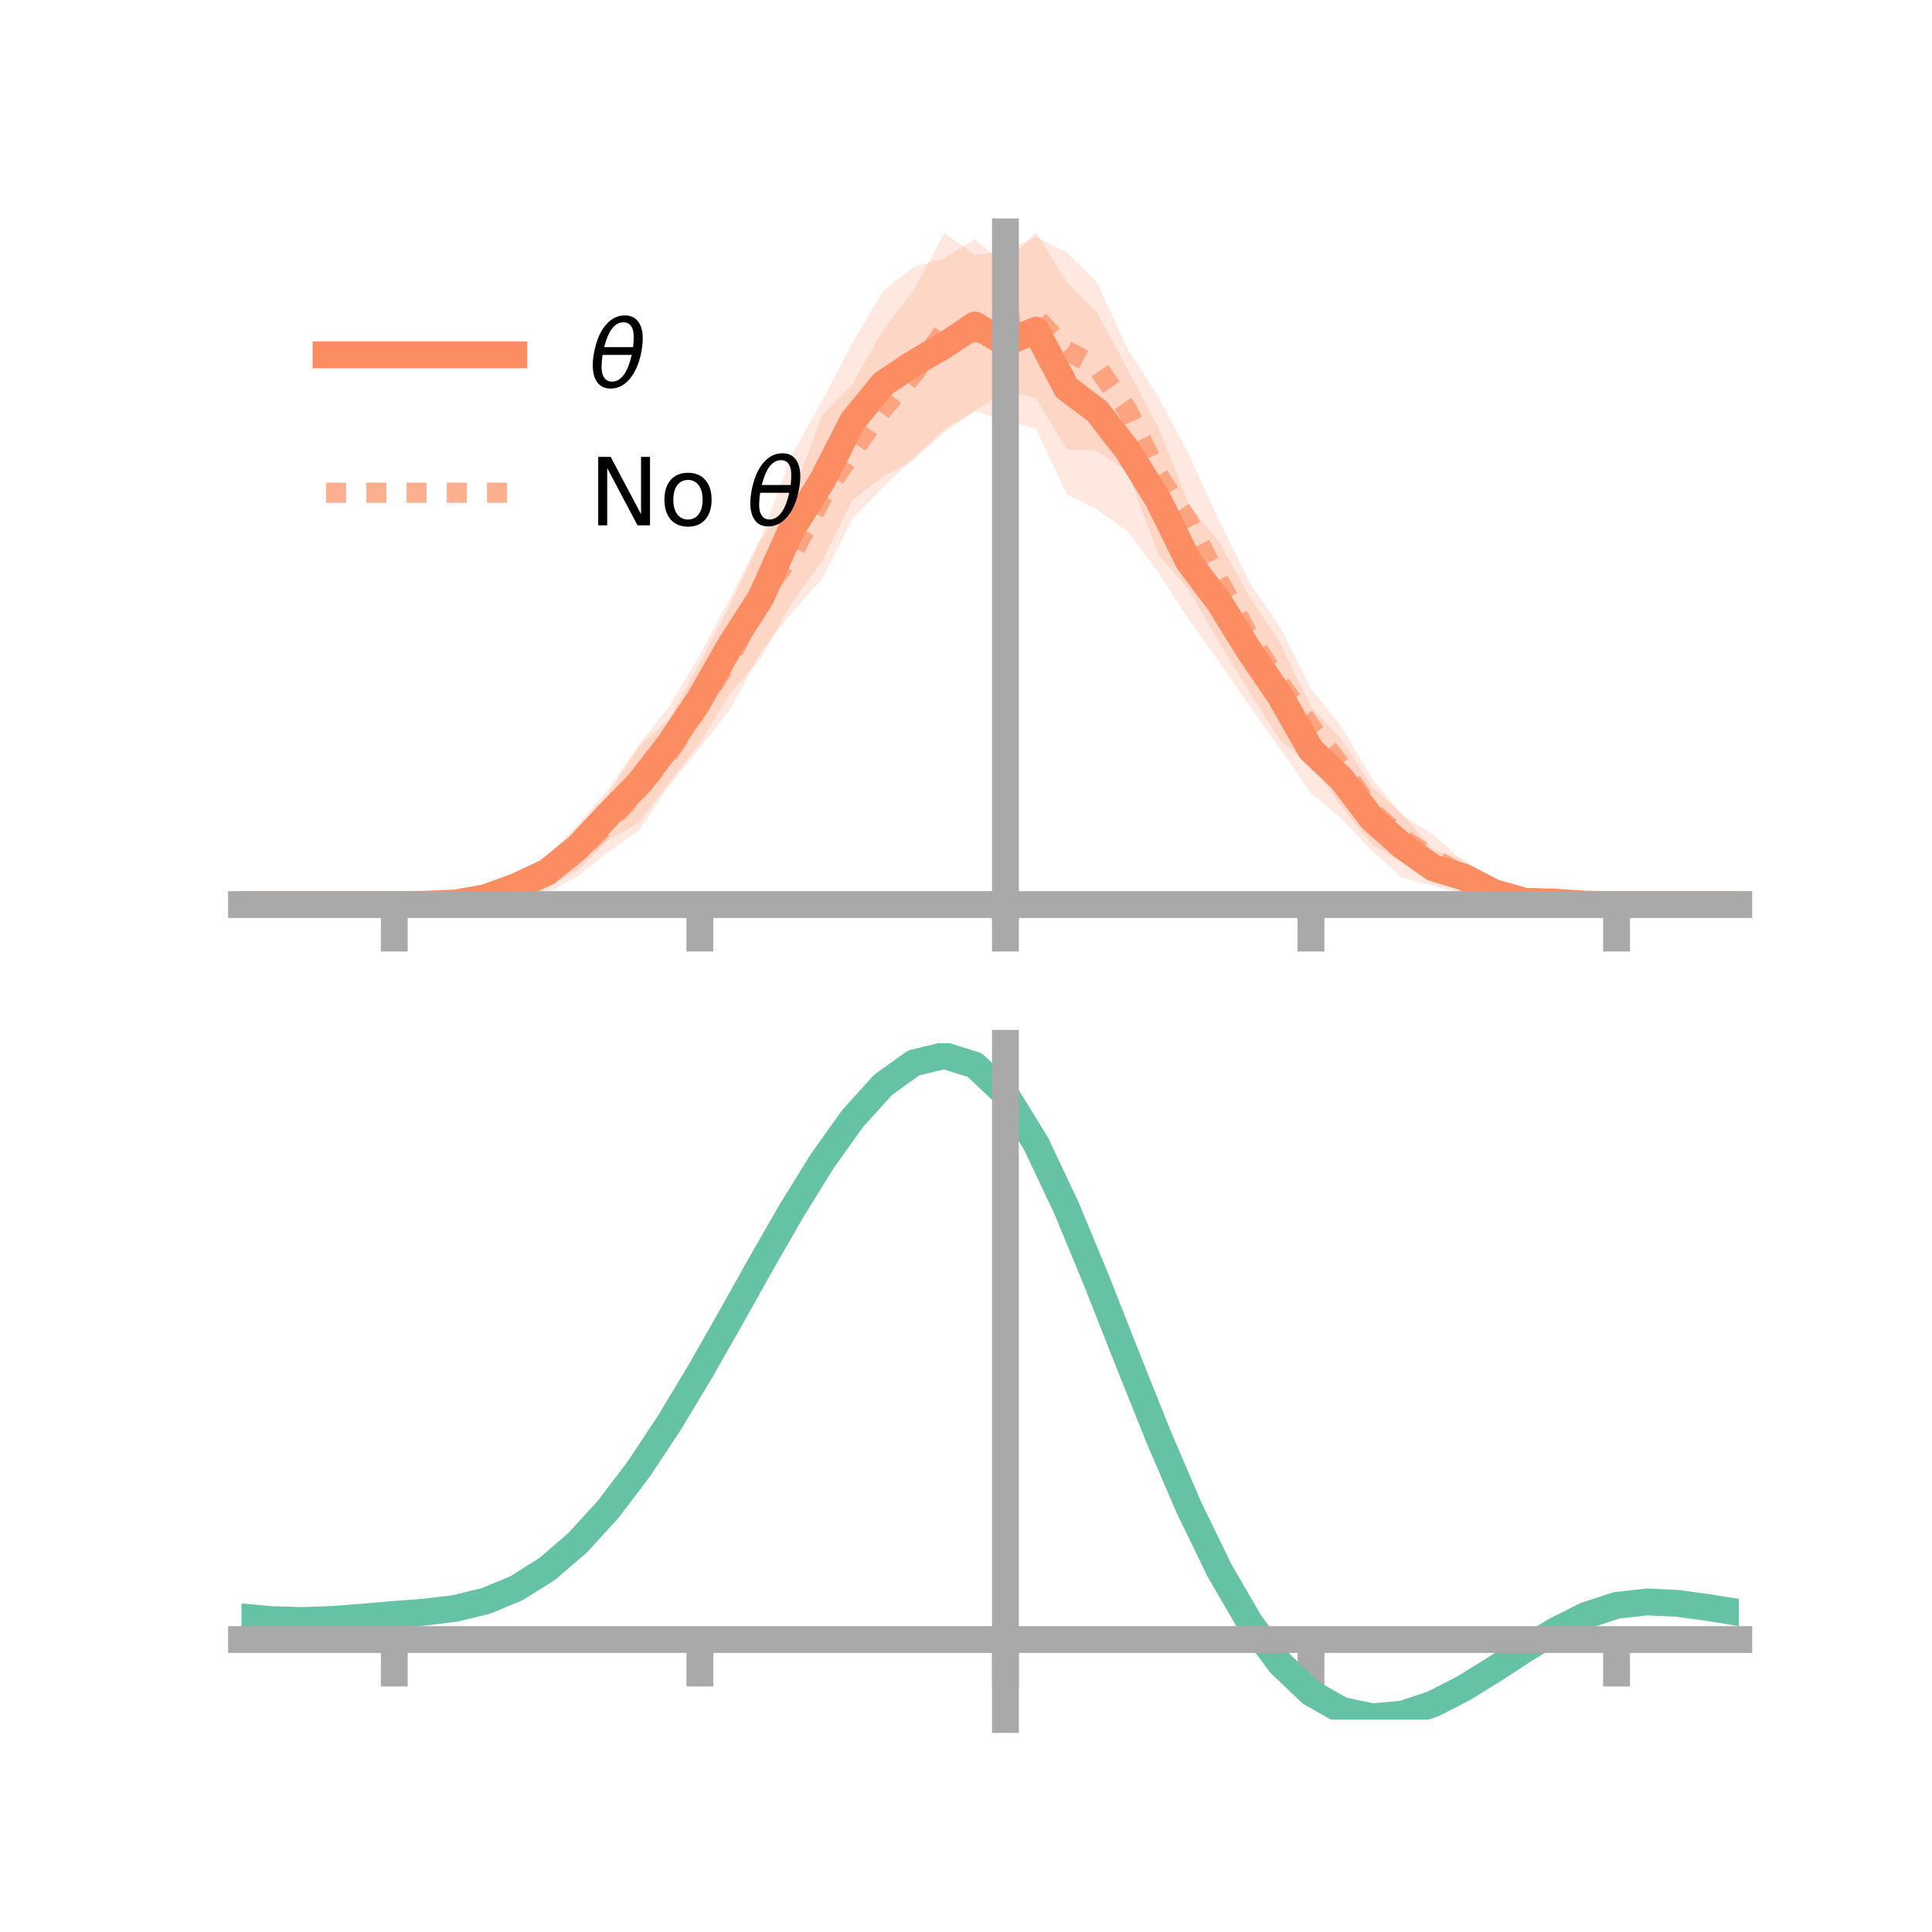 <?xml version="1.0" encoding="utf-8" standalone="no"?>
<!DOCTYPE svg PUBLIC "-//W3C//DTD SVG 1.1//EN"
  "http://www.w3.org/Graphics/SVG/1.1/DTD/svg11.dtd">
<!-- Created with matplotlib (https://matplotlib.org/) -->
<svg height="144pt" version="1.1" viewBox="0 0 144 144" width="144pt" xmlns="http://www.w3.org/2000/svg" xmlns:xlink="http://www.w3.org/1999/xlink">
 <defs>
  <style type="text/css">*{stroke-linecap:butt;stroke-linejoin:round;}</style>
 </defs>
 <g id="figure_1">
  <g id="patch_1">
   <path d="M 0 144 
L 144 144 
L 144 0 
L 0 0 
z
" style="fill:none;"/>
  </g>
  <g id="axes_1">
   <g id="patch_2">
    <path d="M 18 67.68 
L 129.6 67.68 
L 129.6 17.28 
L 18 17.28 
z
" style="fill:none;"/>
   </g>
   <g id="PolyCollection_1">
    <path clip-path="url(#p207897e5ee)" d="M 18 67.421 
L 18 67.421 
L 20.278 67.421 
L 22.555 67.421 
L 24.833 67.421 
L 27.11 67.421 
L 29.388 67.42 
L 31.665 67.271 
L 33.943 67.023 
L 36.22 66.357 
L 38.498 64.956 
L 40.776 63.84 
L 43.053 61.46 
L 45.331 58.844 
L 47.608 55.503 
L 49.886 52.645 
L 52.163 48.787 
L 54.441 44.531 
L 56.718 40.034 
L 58.996 33.982 
L 61.273 29.872 
L 63.551 25.525 
L 65.829 21.66 
L 68.106 19.875 
L 70.384 19.27 
L 72.661 17.817 
L 74.939 19.77 
L 77.216 17.28 
L 79.494 21.03 
L 81.771 23.301 
L 84.049 27.527 
L 86.327 31.851 
L 88.604 37.578 
L 90.882 40.431 
L 93.159 44.515 
L 95.437 47.991 
L 97.714 52.687 
L 99.992 55.1 
L 102.269 58.666 
L 104.547 60.706 
L 106.824 63.342 
L 109.102 64.061 
L 111.38 65.688 
L 113.657 66.665 
L 115.935 66.865 
L 118.212 67.178 
L 120.49 67.421 
L 122.767 67.421 
L 125.045 67.421 
L 127.322 67.421 
L 129.6 67.421 
L 129.6 67.421 
L 129.6 67.421 
L 127.322 67.421 
L 125.045 67.421 
L 122.767 67.421 
L 120.49 67.421 
L 118.212 67.603 
L 115.935 67.613 
L 113.657 67.68 
L 111.38 67.386 
L 109.102 66.672 
L 106.824 66.023 
L 104.547 65.425 
L 102.269 63.435 
L 99.992 61.009 
L 97.714 59.135 
L 95.437 55.855 
L 93.159 52.64 
L 90.882 49.366 
L 88.604 46.173 
L 86.327 42.666 
L 84.049 39.613 
L 81.771 37.982 
L 79.494 36.825 
L 77.216 31.947 
L 74.939 31.357 
L 72.661 30.639 
L 70.384 32.221 
L 68.106 34.28 
L 65.829 35.527 
L 63.551 37.254 
L 61.273 41.826 
L 58.996 44.945 
L 56.718 49.021 
L 54.441 51.637 
L 52.163 55.364 
L 49.886 58.296 
L 47.608 61.311 
L 45.331 62.621 
L 43.053 64.864 
L 40.776 66.173 
L 38.498 67.166 
L 36.22 67.441 
L 33.943 67.583 
L 31.665 67.518 
L 29.388 67.422 
L 27.11 67.421 
L 24.833 67.421 
L 22.555 67.421 
L 20.278 67.421 
L 18 67.421 
z
" style="fill:#fc8d62;fill-opacity:0.2;"/>
   </g>
   <g id="PolyCollection_2">
    <path clip-path="url(#p207897e5ee)" d="M 18 67.421 
L 18 67.421 
L 20.278 67.421 
L 22.555 67.421 
L 24.833 67.421 
L 27.11 67.421 
L 29.388 67.421 
L 31.665 67.301 
L 33.943 66.878 
L 36.22 66.411 
L 38.498 65.498 
L 40.776 63.71 
L 43.053 61.838 
L 45.331 59.208 
L 47.608 55.681 
L 49.886 53.564 
L 52.163 49.441 
L 54.441 45.071 
L 56.718 40.189 
L 58.996 37.079 
L 61.273 30.98 
L 63.551 28.599 
L 65.829 24.574 
L 68.106 21.625 
L 70.384 17.364 
L 72.661 18.993 
L 74.939 18.682 
L 77.216 17.659 
L 79.494 18.803 
L 81.771 21.061 
L 84.049 26.027 
L 86.327 29.565 
L 88.604 33.886 
L 90.882 38.838 
L 93.159 43.45 
L 95.437 46.783 
L 97.714 51.332 
L 99.992 54.191 
L 102.269 58.047 
L 104.547 60.776 
L 106.824 62.189 
L 109.102 64.269 
L 111.38 65.73 
L 113.657 66.342 
L 115.935 66.984 
L 118.212 67.42 
L 120.49 67.421 
L 122.767 67.421 
L 125.045 67.421 
L 127.322 67.421 
L 129.6 67.421 
L 129.6 67.421 
L 129.6 67.421 
L 127.322 67.421 
L 125.045 67.421 
L 122.767 67.421 
L 120.49 67.421 
L 118.212 67.423 
L 115.935 67.638 
L 113.657 67.602 
L 111.38 67.308 
L 109.102 66.352 
L 106.824 65.79 
L 104.547 64.313 
L 102.269 62.959 
L 99.992 60.123 
L 97.714 57.034 
L 95.437 55.233 
L 93.159 51.629 
L 90.882 47.893 
L 88.604 43.937 
L 86.327 41.311 
L 84.049 35.155 
L 81.771 33.599 
L 79.494 33.48 
L 77.216 29.673 
L 74.939 29.148 
L 72.661 30.619 
L 70.384 31.989 
L 68.106 34.095 
L 65.829 36.318 
L 63.551 38.656 
L 61.273 43.146 
L 58.996 45.7 
L 56.718 48.592 
L 54.441 52.839 
L 52.163 55.75 
L 49.886 58.549 
L 47.608 61.928 
L 45.331 63.492 
L 43.053 65.307 
L 40.776 66.535 
L 38.498 67.162 
L 36.22 67.414 
L 33.943 67.589 
L 31.665 67.484 
L 29.388 67.421 
L 27.11 67.421 
L 24.833 67.421 
L 22.555 67.421 
L 20.278 67.421 
L 18 67.421 
z
" style="fill:#fc8d62;fill-opacity:0.2;"/>
   </g>
   <g id="matplotlib.axis_1">
    <g id="xtick_1">
     <g id="line2d_1">
      <defs>
       <path d="M 0 0 
L 0 3.5 
" id="mbf553ff4c2" style="stroke:#a9a9a9;stroke-width:2;"/>
      </defs>
      <g>
       <use style="fill:#a9a9a9;stroke:#a9a9a9;stroke-width:2;" x="29.388" xlink:href="#mbf553ff4c2" y="67.421"/>
      </g>
     </g>
    </g>
    <g id="xtick_2">
     <g id="line2d_2">
      <g>
       <use style="fill:#a9a9a9;stroke:#a9a9a9;stroke-width:2;" x="52.163" xlink:href="#mbf553ff4c2" y="67.421"/>
      </g>
     </g>
    </g>
    <g id="xtick_3">
     <g id="line2d_3">
      <g>
       <use style="fill:#a9a9a9;stroke:#a9a9a9;stroke-width:2;" x="74.939" xlink:href="#mbf553ff4c2" y="67.421"/>
      </g>
     </g>
    </g>
    <g id="xtick_4">
     <g id="line2d_4">
      <g>
       <use style="fill:#a9a9a9;stroke:#a9a9a9;stroke-width:2;" x="97.714" xlink:href="#mbf553ff4c2" y="67.421"/>
      </g>
     </g>
    </g>
    <g id="xtick_5">
     <g id="line2d_5">
      <g>
       <use style="fill:#a9a9a9;stroke:#a9a9a9;stroke-width:2;" x="120.49" xlink:href="#mbf553ff4c2" y="67.421"/>
      </g>
     </g>
    </g>
   </g>
   <g id="matplotlib.axis_2"/>
   <g id="line2d_6">
    <path clip-path="url(#p207897e5ee)" d="M 18 67.421 
L 20.278 67.421 
L 22.555 67.421 
L 24.833 67.421 
L 27.11 67.421 
L 29.388 67.421 
L 31.665 67.395 
L 33.943 67.303 
L 36.22 66.899 
L 38.498 66.061 
L 40.776 65.006 
L 43.053 63.162 
L 45.331 60.733 
L 47.608 58.407 
L 49.886 55.471 
L 52.163 52.075 
L 54.441 48.084 
L 56.718 44.528 
L 58.996 39.463 
L 61.273 35.849 
L 63.551 31.39 
L 65.829 28.593 
L 68.106 27.078 
L 70.384 25.746 
L 72.661 24.228 
L 74.939 25.564 
L 77.216 24.613 
L 79.494 28.928 
L 81.771 30.641 
L 84.049 33.57 
L 86.327 37.259 
L 88.604 41.875 
L 90.882 44.898 
L 93.159 48.577 
L 95.437 51.923 
L 97.714 55.911 
L 99.992 58.055 
L 102.269 61.05 
L 104.547 63.065 
L 106.824 64.682 
L 109.102 65.367 
L 111.38 66.537 
L 113.657 67.172 
L 115.935 67.239 
L 118.212 67.391 
L 120.49 67.421 
L 122.767 67.421 
L 125.045 67.421 
L 127.322 67.421 
L 129.6 67.421 
" style="fill:none;stroke:#fc8d62;stroke-linecap:square;stroke-width:2;"/>
   </g>
   <g id="line2d_7">
    <path clip-path="url(#p207897e5ee)" d="M 18 67.421 
L 20.278 67.421 
L 22.555 67.421 
L 24.833 67.421 
L 27.11 67.421 
L 29.388 67.421 
L 31.665 67.393 
L 33.943 67.233 
L 36.22 66.913 
L 38.498 66.33 
L 40.776 65.122 
L 43.053 63.573 
L 45.331 61.35 
L 47.608 58.804 
L 49.886 56.057 
L 52.163 52.596 
L 54.441 48.955 
L 56.718 44.391 
L 58.996 41.389 
L 61.273 37.063 
L 63.551 33.628 
L 65.829 30.446 
L 68.106 27.86 
L 70.384 24.676 
L 72.661 24.806 
L 74.939 23.915 
L 77.216 23.666 
L 79.494 26.141 
L 81.771 27.33 
L 84.049 30.591 
L 86.327 35.438 
L 88.604 38.911 
L 90.882 43.365 
L 93.159 47.54 
L 95.437 51.008 
L 97.714 54.183 
L 99.992 57.157 
L 102.269 60.503 
L 104.547 62.545 
L 106.824 63.99 
L 109.102 65.311 
L 111.38 66.519 
L 113.657 66.972 
L 115.935 67.311 
L 118.212 67.421 
L 120.49 67.421 
L 122.767 67.421 
L 125.045 67.421 
L 127.322 67.421 
L 129.6 67.421 
" style="fill:none;stroke:#fc8d62;stroke-dasharray:1.5,1.5;stroke-dashoffset:0;stroke-opacity:0.7;stroke-width:1.5;"/>
   </g>
   <g id="patch_3">
    <path d="M 74.939 67.68 
L 74.939 17.28 
" style="fill:none;stroke:#a9a9a9;stroke-linecap:square;stroke-linejoin:miter;stroke-width:2;"/>
   </g>
   <g id="patch_4">
    <path d="M 129.6 67.68 
L 129.6 17.28 
" style="fill:none;"/>
   </g>
   <g id="patch_5">
    <path d="M 18 67.421 
L 129.6 67.421 
" style="fill:none;stroke:#a9a9a9;stroke-linecap:square;stroke-linejoin:miter;stroke-width:2;"/>
   </g>
   <g id="patch_6">
    <path d="M 18 17.28 
L 129.6 17.28 
" style="fill:none;"/>
   </g>
   <g id="legend_1">
    <g id="line2d_8">
     <path d="M 24.3 26.449 
L 38.3 26.449 
" style="fill:none;stroke:#fc8d62;stroke-linecap:square;stroke-width:2;"/>
    </g>
    <g id="line2d_9"/>
    <g id="text_1">
     <!-- $\theta$ -->
     <g transform="translate(43.9 28.899)scale(0.07 -0.07)">
      <defs>
       <path d="M 45.516 34.672 
L 14.453 34.672 
Q 12.359 20.062 14.5 13.875 
Q 17.188 6.25 24.469 6.25 
Q 31.781 6.25 37.359 13.922 
Q 42.234 20.656 45.516 34.672 
z
M 47.016 42.969 
Q 48.344 56.844 46.625 61.719 
Q 43.953 69.438 36.766 69.438 
Q 29.297 69.438 23.828 61.812 
Q 19.531 55.672 16.156 42.969 
z
M 38.188 76.766 
Q 49.906 76.766 54.594 66.406 
Q 59.281 56.109 55.719 37.844 
Q 52.203 19.625 43.453 9.281 
Q 34.766 -1.125 23.047 -1.125 
Q 11.281 -1.125 6.641 9.281 
Q 2 19.625 5.516 37.844 
Q 9.078 56.109 17.719 66.406 
Q 26.422 76.766 38.188 76.766 
z
" id="DejaVuSans-Oblique-952"/>
      </defs>
      <use transform="translate(0 0.234)" xlink:href="#DejaVuSans-Oblique-952"/>
     </g>
    </g>
    <g id="line2d_10">
     <path d="M 24.3 36.724 
L 38.3 36.724 
" style="fill:none;stroke:#fc8d62;stroke-dasharray:1.5,1.5;stroke-dashoffset:0;stroke-opacity:0.7;stroke-width:1.5;"/>
    </g>
    <g id="line2d_11"/>
    <g id="text_2">
     <!-- No $\theta$ -->
     <g transform="translate(43.9 39.174)scale(0.07 -0.07)">
      <defs>
       <path d="M 9.812 72.906 
L 23.094 72.906 
L 55.422 11.922 
L 55.422 72.906 
L 64.984 72.906 
L 64.984 0 
L 51.703 0 
L 19.391 60.984 
L 19.391 0 
L 9.812 0 
z
" id="DejaVuSans-78"/>
       <path d="M 30.609 48.391 
Q 23.391 48.391 19.188 42.75 
Q 14.984 37.109 14.984 27.297 
Q 14.984 17.484 19.156 11.844 
Q 23.344 6.203 30.609 6.203 
Q 37.797 6.203 41.984 11.859 
Q 46.188 17.531 46.188 27.297 
Q 46.188 37.016 41.984 42.703 
Q 37.797 48.391 30.609 48.391 
z
M 30.609 56 
Q 42.328 56 49.016 48.375 
Q 55.719 40.766 55.719 27.297 
Q 55.719 13.875 49.016 6.219 
Q 42.328 -1.422 30.609 -1.422 
Q 18.844 -1.422 12.172 6.219 
Q 5.516 13.875 5.516 27.297 
Q 5.516 40.766 12.172 48.375 
Q 18.844 56 30.609 56 
z
" id="DejaVuSans-111"/>
       <path id="DejaVuSans-32"/>
      </defs>
      <use transform="translate(0 0.234)" xlink:href="#DejaVuSans-78"/>
      <use transform="translate(74.805 0.234)" xlink:href="#DejaVuSans-111"/>
      <use transform="translate(135.986 0.234)" xlink:href="#DejaVuSans-32"/>
      <use transform="translate(167.773 0.234)" xlink:href="#DejaVuSans-Oblique-952"/>
     </g>
    </g>
   </g>
  </g>
  <g id="axes_2">
   <g id="patch_7">
    <path d="M 18 128.16 
L 129.6 128.16 
L 129.6 77.76 
L 18 77.76 
z
" style="fill:none;"/>
   </g>
   <g id="PolyCollection_3">
    <path clip-path="url(#pc1ed875c7d)" d="M 18 120.553 
L 18 120.474 
L 20.278 120.689 
L 22.555 120.748 
L 24.833 120.661 
L 27.11 120.476 
L 29.388 120.271 
L 31.665 120.097 
L 33.943 119.812 
L 36.22 119.254 
L 38.498 118.297 
L 40.776 116.847 
L 43.053 114.853 
L 45.331 112.307 
L 47.608 109.241 
L 49.886 105.723 
L 52.163 101.854 
L 54.441 97.763 
L 56.718 93.604 
L 58.996 89.552 
L 61.273 85.798 
L 63.551 82.539 
L 65.829 79.978 
L 68.106 78.319 
L 70.384 77.76 
L 72.661 78.49 
L 74.939 80.678 
L 77.216 84.415 
L 79.494 89.3 
L 81.771 94.883 
L 84.049 100.746 
L 86.327 106.523 
L 88.604 111.915 
L 90.882 116.686 
L 93.159 120.672 
L 95.437 123.777 
L 97.714 125.966 
L 99.992 127.27 
L 102.269 127.765 
L 104.547 127.566 
L 106.824 126.813 
L 109.102 125.661 
L 111.38 124.273 
L 113.657 122.814 
L 115.935 121.442 
L 118.212 120.312 
L 120.49 119.572 
L 122.767 119.32 
L 125.045 119.436 
L 127.322 119.755 
L 129.6 120.138 
L 129.6 120.241 
L 129.6 120.241 
L 127.322 119.882 
L 125.045 119.58 
L 122.767 119.475 
L 120.49 119.733 
L 118.212 120.482 
L 115.935 121.639 
L 113.657 123.053 
L 111.38 124.56 
L 109.102 125.992 
L 106.824 127.177 
L 104.547 127.951 
L 102.269 128.16 
L 99.992 127.674 
L 97.714 126.392 
L 95.437 124.252 
L 93.159 121.236 
L 90.882 117.373 
L 88.604 112.753 
L 86.327 107.529 
L 84.049 101.924 
L 81.771 96.229 
L 79.494 90.801 
L 77.216 86.048 
L 74.939 82.412 
L 72.661 80.288 
L 70.384 79.582 
L 68.106 80.123 
L 65.829 81.724 
L 63.551 84.19 
L 61.273 87.323 
L 58.996 90.925 
L 56.718 94.806 
L 54.441 98.784 
L 52.163 102.694 
L 49.886 106.389 
L 47.608 109.749 
L 45.331 112.681 
L 43.053 115.123 
L 40.776 117.046 
L 38.498 118.456 
L 36.22 119.396 
L 33.943 119.943 
L 31.665 120.219 
L 29.388 120.384 
L 27.11 120.574 
L 24.833 120.741 
L 22.555 120.813 
L 20.278 120.753 
L 18 120.553 
z
" style="fill:#66c2a5;fill-opacity:0.2;"/>
   </g>
   <g id="matplotlib.axis_3">
    <g id="xtick_6">
     <g id="line2d_12">
      <g>
       <use style="fill:#a9a9a9;stroke:#a9a9a9;stroke-width:2;" x="29.388" xlink:href="#mbf553ff4c2" y="122.2"/>
      </g>
     </g>
    </g>
    <g id="xtick_7">
     <g id="line2d_13">
      <g>
       <use style="fill:#a9a9a9;stroke:#a9a9a9;stroke-width:2;" x="52.163" xlink:href="#mbf553ff4c2" y="122.2"/>
      </g>
     </g>
    </g>
    <g id="xtick_8">
     <g id="line2d_14">
      <g>
       <use style="fill:#a9a9a9;stroke:#a9a9a9;stroke-width:2;" x="74.939" xlink:href="#mbf553ff4c2" y="122.2"/>
      </g>
     </g>
    </g>
    <g id="xtick_9">
     <g id="line2d_15">
      <g>
       <use style="fill:#a9a9a9;stroke:#a9a9a9;stroke-width:2;" x="97.714" xlink:href="#mbf553ff4c2" y="122.2"/>
      </g>
     </g>
    </g>
    <g id="xtick_10">
     <g id="line2d_16">
      <g>
       <use style="fill:#a9a9a9;stroke:#a9a9a9;stroke-width:2;" x="120.49" xlink:href="#mbf553ff4c2" y="122.2"/>
      </g>
     </g>
    </g>
   </g>
   <g id="matplotlib.axis_4"/>
   <g id="line2d_17">
    <path clip-path="url(#pc1ed875c7d)" d="M 18 120.513 
L 20.278 120.721 
L 22.555 120.781 
L 24.833 120.701 
L 27.11 120.525 
L 29.388 120.327 
L 31.665 120.158 
L 33.943 119.877 
L 36.22 119.325 
L 38.498 118.376 
L 40.776 116.946 
L 43.053 114.988 
L 45.331 112.494 
L 47.608 109.495 
L 49.886 106.056 
L 52.163 102.274 
L 54.441 98.273 
L 56.718 94.205 
L 58.996 90.239 
L 61.273 86.56 
L 63.551 83.364 
L 65.829 80.851 
L 68.106 79.221 
L 70.384 78.671 
L 72.661 79.389 
L 74.939 81.545 
L 77.216 85.232 
L 79.494 90.05 
L 81.771 95.556 
L 84.049 101.335 
L 86.327 107.026 
L 88.604 112.334 
L 90.882 117.03 
L 93.159 120.954 
L 95.437 124.014 
L 97.714 126.179 
L 99.992 127.472 
L 102.269 127.962 
L 104.547 127.758 
L 106.824 126.995 
L 109.102 125.826 
L 111.38 124.417 
L 113.657 122.933 
L 115.935 121.541 
L 118.212 120.397 
L 120.49 119.653 
L 122.767 119.398 
L 125.045 119.508 
L 127.322 119.818 
L 129.6 120.189 
" style="fill:none;stroke:#66c2a5;stroke-linecap:square;stroke-width:2;"/>
   </g>
   <g id="patch_8">
    <path d="M 74.939 128.16 
L 74.939 77.76 
" style="fill:none;stroke:#a9a9a9;stroke-linecap:square;stroke-linejoin:miter;stroke-width:2;"/>
   </g>
   <g id="patch_9">
    <path d="M 129.6 128.16 
L 129.6 77.76 
" style="fill:none;"/>
   </g>
   <g id="patch_10">
    <path d="M 18 122.2 
L 129.6 122.2 
" style="fill:none;stroke:#a9a9a9;stroke-linecap:square;stroke-linejoin:miter;stroke-width:2;"/>
   </g>
   <g id="patch_11">
    <path d="M 18 77.76 
L 129.6 77.76 
" style="fill:none;"/>
   </g>
  </g>
 </g>
 <defs>
  <clipPath id="p207897e5ee">
   <rect height="50.4" width="111.6" x="18" y="17.28"/>
  </clipPath>
  <clipPath id="pc1ed875c7d">
   <rect height="50.4" width="111.6" x="18" y="77.76"/>
  </clipPath>
 </defs>
</svg>
